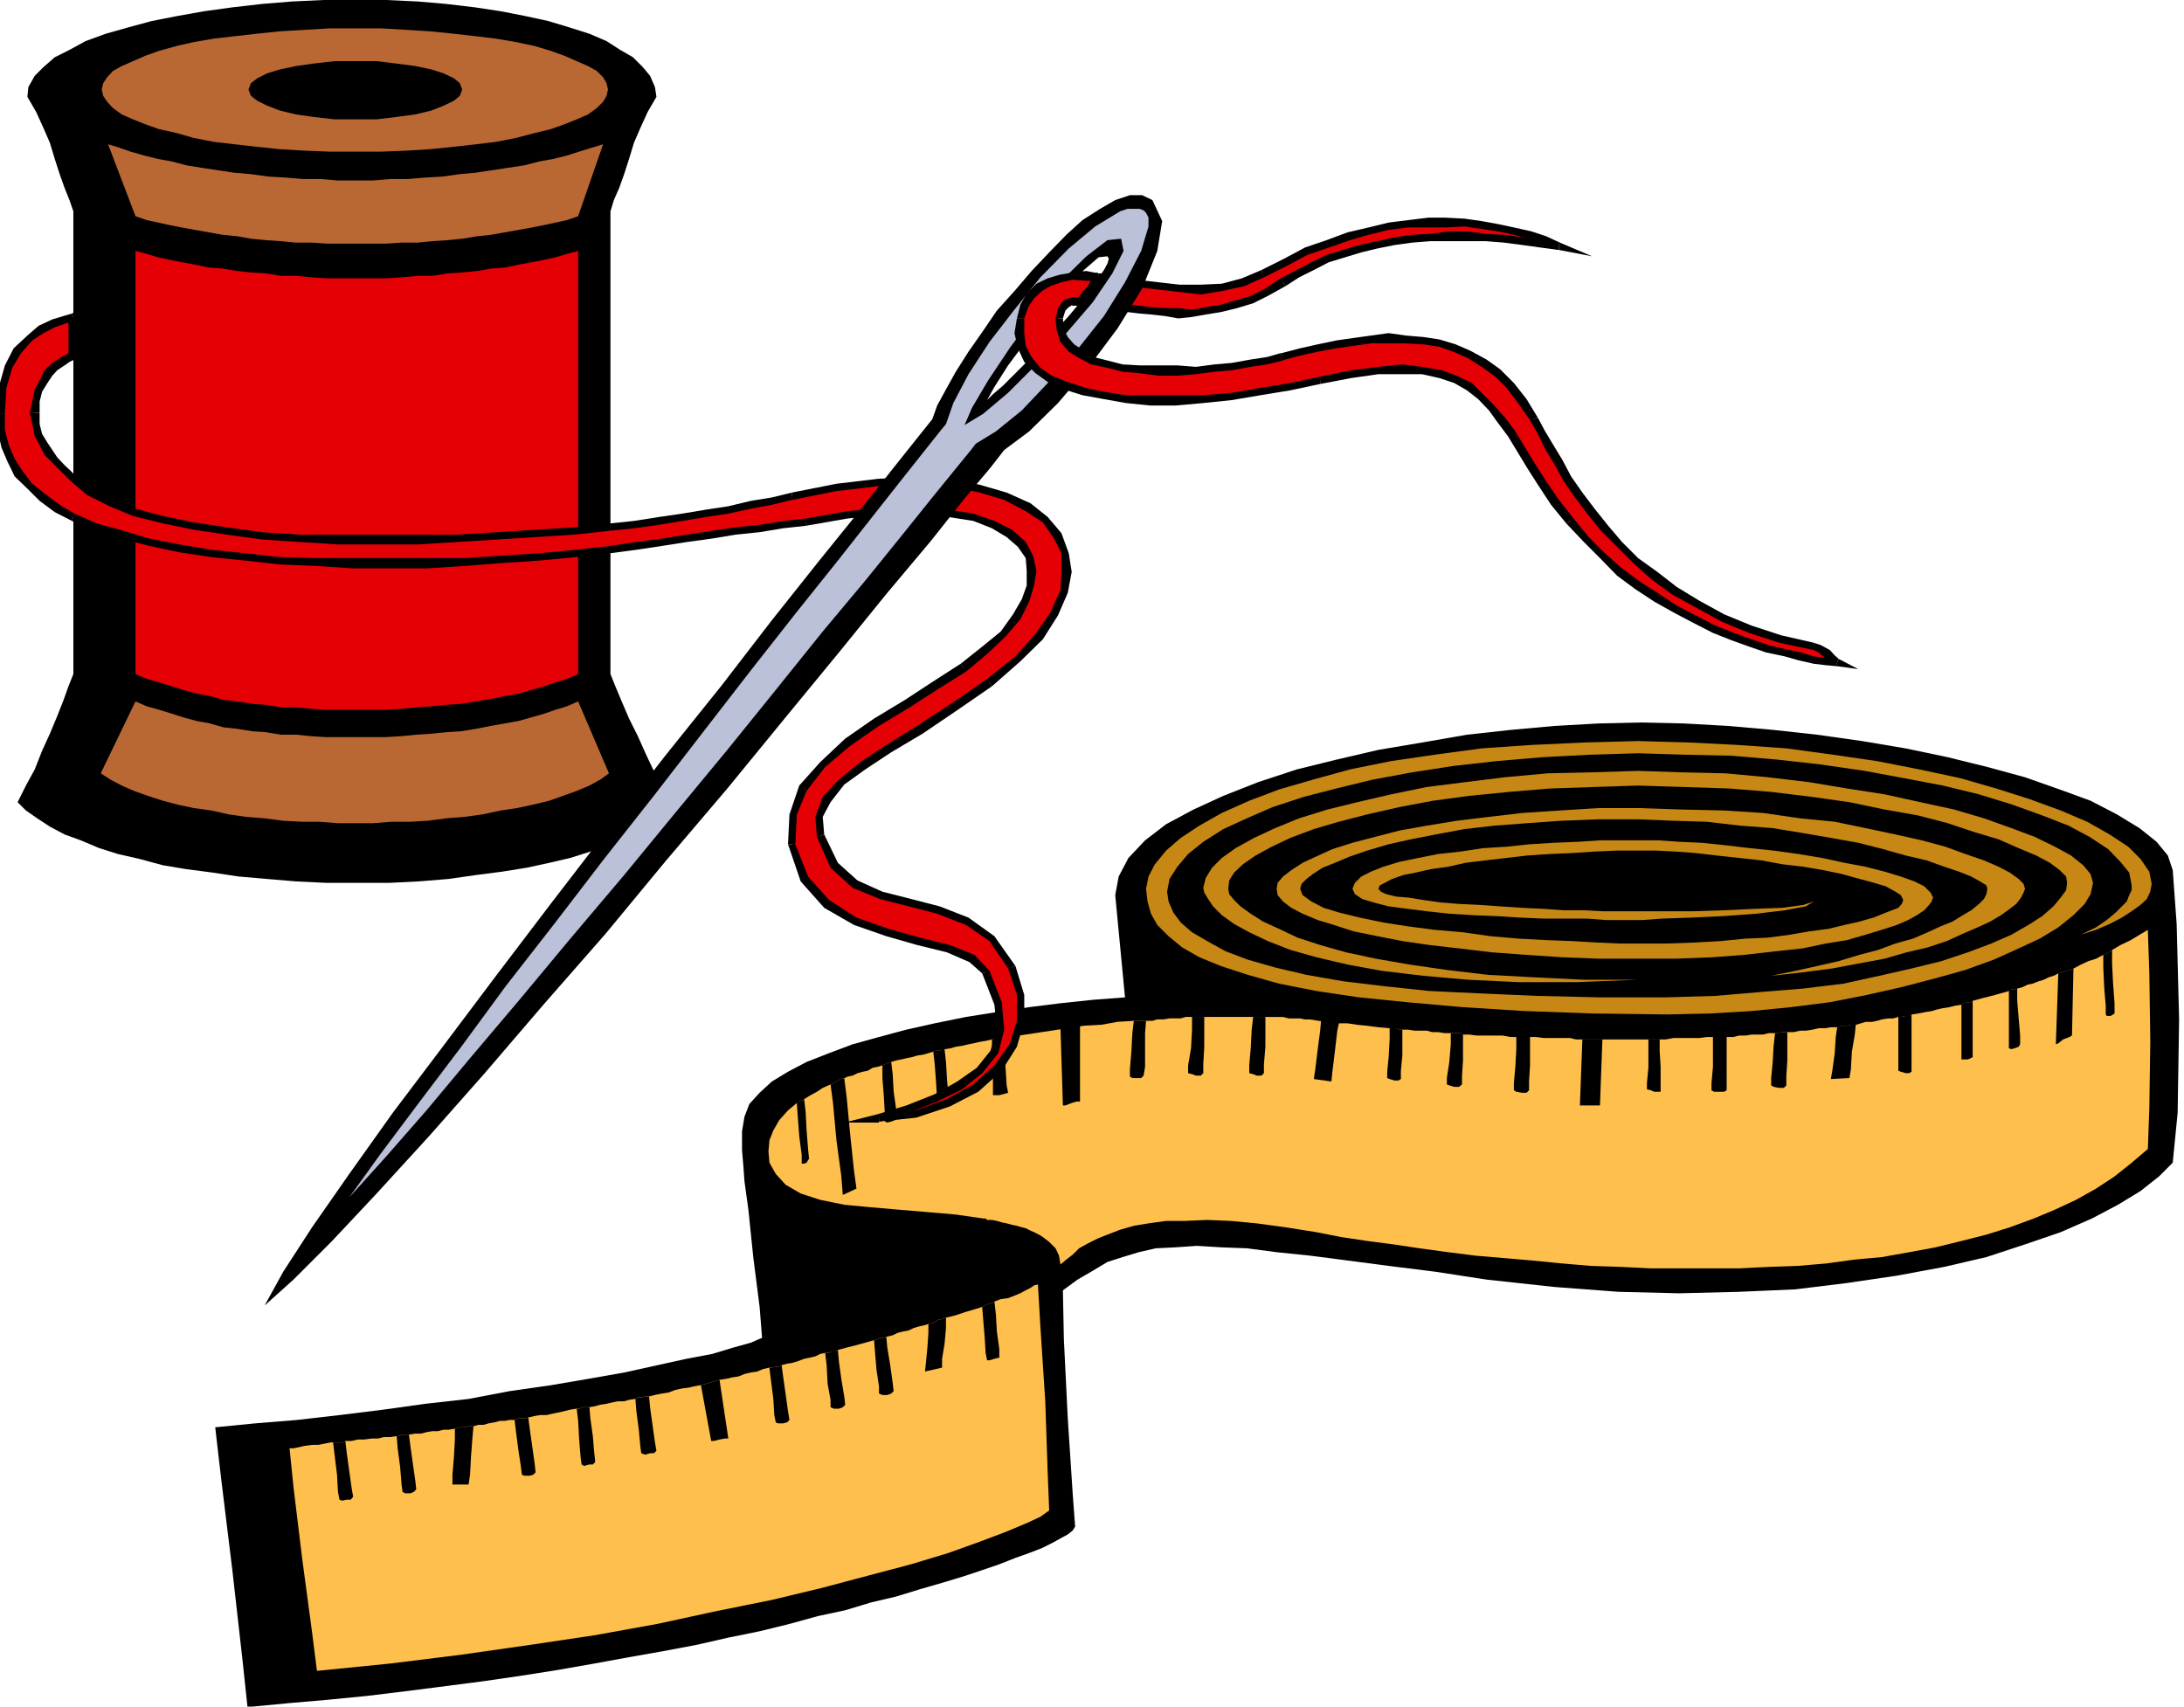 <?xml version="1.0" encoding="UTF-8" standalone="no"?>
<svg
   xmlns:ooo="http://xml.openoffice.org/svg/export"
   xmlns:dc="http://purl.org/dc/elements/1.1/"
   xmlns:cc="http://creativecommons.org/ns#"
   xmlns:rdf="http://www.w3.org/1999/02/22-rdf-syntax-ns#"
   xmlns:svg="http://www.w3.org/2000/svg"
   xmlns="http://www.w3.org/2000/svg"
   xmlns:sodipodi="http://sodipodi.sourceforge.net/DTD/sodipodi-0.dtd"
   xmlns:inkscape="http://www.inkscape.org/namespaces/inkscape"
   version="1.2"
   width="44.65mm"
   height="34.9mm"
   viewBox="0 0 4465 3490"
   preserveAspectRatio="xMidYMid"
   xml:space="preserve"
   id="svg237"
   sodipodi:docname="sewing1.svg"
   style="fill-rule:evenodd;stroke-width:28.222;stroke-linejoin:round"
   inkscape:version="0.92.5 (2060ec1f9f, 2020-04-08)"><sodipodi:namedview
   pagecolor="#ffffff"
   bordercolor="#666666"
   borderopacity="1"
   objecttolerance="10"
   gridtolerance="10"
   guidetolerance="10"
   inkscape:pageopacity="0"
   inkscape:pageshadow="2"
   inkscape:window-width="664"
   inkscape:window-height="487"
   id="namedview239"
   showgrid="false"
   inkscape:zoom="0.2102413"
   inkscape:cx="84.396851"
   inkscape:cy="65.952754"
   inkscape:window-x="0"
   inkscape:window-y="0"
   inkscape:window-maximized="0"
   inkscape:current-layer="svg237" />
 <defs
   class="ClipPathGroup"
   id="defs8">
  <clipPath
   id="presentation_clip_path"
   clipPathUnits="userSpaceOnUse">
   <rect
   x="0"
   y="0"
   width="21000"
   height="29700"
   id="rect2" />
  </clipPath>
  <clipPath
   id="presentation_clip_path_shrink"
   clipPathUnits="userSpaceOnUse">
   <rect
   x="21"
   y="29"
   width="20958"
   height="29641"
   id="rect5" />
  </clipPath>
 </defs>
 <defs
   class="TextShapeIndex"
   id="defs12">
  <g
   ooo:slide="id1"
   ooo:id-list="id3"
   id="g10" />
 </defs>
 <defs
   class="EmbeddedBulletChars"
   id="defs44">
  <g
   id="bullet-char-template-57356"
   transform="matrix(4.8828125e-4,0,0,-4.8828125e-4,0,0)">
   <path
   d="M 580,1141 1163,571 580,0 -4,571 Z"
   id="path14"
   inkscape:connector-curvature="0" />
  </g>
  <g
   id="bullet-char-template-57354"
   transform="matrix(4.8828125e-4,0,0,-4.8828125e-4,0,0)">
   <path
   d="M 8,1128 H 1137 V 0 H 8 Z"
   id="path17"
   inkscape:connector-curvature="0" />
  </g>
  <g
   id="bullet-char-template-10146"
   transform="matrix(4.8828125e-4,0,0,-4.8828125e-4,0,0)">
   <path
   d="M 174,0 602,739 174,1481 1456,739 Z M 1358,739 309,1346 659,739 Z"
   id="path20"
   inkscape:connector-curvature="0" />
  </g>
  <g
   id="bullet-char-template-10132"
   transform="matrix(4.8828125e-4,0,0,-4.8828125e-4,0,0)">
   <path
   d="M 2015,739 1276,0 H 717 l 543,543 H 174 v 393 h 1086 l -543,545 h 557 z"
   id="path23"
   inkscape:connector-curvature="0" />
  </g>
  <g
   id="bullet-char-template-10007"
   transform="matrix(4.8828125e-4,0,0,-4.8828125e-4,0,0)">
   <path
   d="m 0,-2 c -7,16 -16,29 -25,39 l 381,530 c -94,256 -141,385 -141,387 0,25 13,38 40,38 9,0 21,-2 34,-5 21,4 42,12 65,25 l 27,-13 111,-251 280,301 64,-25 24,25 c 21,-10 41,-24 62,-43 C 886,937 835,863 770,784 769,783 710,716 594,584 L 774,223 c 0,-27 -21,-55 -63,-84 l 16,-20 C 717,90 699,76 672,76 641,76 570,178 457,381 L 164,-76 c -22,-34 -53,-51 -92,-51 -42,0 -63,17 -64,51 -7,9 -10,24 -10,44 0,9 1,19 2,30 z"
   id="path26"
   inkscape:connector-curvature="0" />
  </g>
  <g
   id="bullet-char-template-10004"
   transform="matrix(4.8828125e-4,0,0,-4.8828125e-4,0,0)">
   <path
   d="M 285,-33 C 182,-33 111,30 74,156 52,228 41,333 41,471 c 0,78 14,145 41,201 34,71 87,106 158,106 53,0 88,-31 106,-94 l 23,-176 c 8,-64 28,-97 59,-98 l 735,706 c 11,11 33,17 66,17 42,0 63,-15 63,-46 V 965 c 0,-36 -10,-64 -30,-84 L 442,47 C 390,-6 338,-33 285,-33 Z"
   id="path29"
   inkscape:connector-curvature="0" />
  </g>
  <g
   id="bullet-char-template-9679"
   transform="matrix(4.8828125e-4,0,0,-4.8828125e-4,0,0)">
   <path
   d="M 813,0 C 632,0 489,54 383,161 276,268 223,411 223,592 c 0,181 53,324 160,431 106,107 249,161 430,161 179,0 323,-54 432,-161 108,-107 162,-251 162,-431 0,-180 -54,-324 -162,-431 C 1136,54 992,0 813,0 Z"
   id="path32"
   inkscape:connector-curvature="0" />
  </g>
  <g
   id="bullet-char-template-8226"
   transform="matrix(4.8828125e-4,0,0,-4.8828125e-4,0,0)">
   <path
   d="m 346,457 c -73,0 -137,26 -191,78 -54,51 -81,114 -81,188 0,73 27,136 81,188 54,52 118,78 191,78 73,0 134,-26 185,-79 51,-51 77,-114 77,-187 0,-75 -25,-137 -76,-188 -50,-52 -112,-78 -186,-78 z"
   id="path35"
   inkscape:connector-curvature="0" />
  </g>
  <g
   id="bullet-char-template-8211"
   transform="matrix(4.8828125e-4,0,0,-4.8828125e-4,0,0)">
   <path
   d="M -4,459 H 1135 V 606 H -4 Z"
   id="path38"
   inkscape:connector-curvature="0" />
  </g>
  <g
   id="bullet-char-template-61548"
   transform="matrix(4.8828125e-4,0,0,-4.8828125e-4,0,0)">
   <path
   d="m 173,740 c 0,163 58,303 173,419 116,115 255,173 419,173 163,0 302,-58 418,-173 116,-116 174,-256 174,-419 0,-163 -58,-303 -174,-418 C 1067,206 928,148 765,148 601,148 462,206 346,322 231,437 173,577 173,740 Z"
   id="path41"
   inkscape:connector-curvature="0" />
  </g>
 </defs>
 <g
   id="g49"
   transform="translate(-8267,-13105)">
  <g
   id="id2"
   class="Master_Slide">
   <g
   id="bg-id2"
   class="Background" />
   <g
   id="bo-id2"
   class="BackgroundObjects" />
  </g>
 </g>
 <g
   class="SlideGroup"
   id="g235"
   transform="translate(-8267,-13105)">
  <g
   id="g233">
   <g
   id="container-id1">
    <g
   id="id1"
   class="Slide"
   clip-path="url(#presentation_clip_path)">
     <g
   class="Page"
   id="g229">
      <g
   class="Graphic"
   id="g227">
       <g
   id="id3">
        <rect
   class="BoundingBox"
   x="8267"
   y="13105"
   width="4465"
   height="3490"
   id="rect51"
   style="fill:none;stroke:none" />
        <defs
   id="defs56">
         <clipPath
   id="clip_path_1"
   clipPathUnits="userSpaceOnUse">
          <path
   d="m 8267,13105 h 4464 v 3489 H 8267 Z"
   id="path53"
   inkscape:connector-curvature="0" />
         </clipPath>
        </defs>
        <g
   clip-path="url(#clip_path_1)"
   id="g224">
         <path
   d="m 8417,13753 v 23 13 15 28 56 69 68 59 25 15 16 22 110 99 74 38 l -10,25 -10,28 -13,33 -15,36 -16,35 -15,38 -18,33 -17,34 17,17 23,16 26,17 30,16 33,12 38,16 38,12 44,10 48,13 48,8 54,7 53,8 58,5 59,5 63,3 h 64 63 l 61,-3 61,-5 56,-8 54,-7 50,-8 46,-10 43,-10 41,-13 36,-10 33,-13 30,-15 23,-13 20,-12 18,-16 10,-12 -17,-33 -21,-36 -18,-38 -17,-38 -18,-36 -15,-35 -13,-31 -10,-25 v -31 -56 -76 -91 -13 -10 -8 -15 -204 -200 -161 -81 l 7,-23 11,-25 10,-28 10,-31 10,-33 13,-30 15,-33 18,-31 -3,-20 -10,-23 -15,-18 -20,-20 -26,-15 -28,-18 -35,-15 -41,-13 -43,-13 -46,-10 -51,-10 -53,-8 -59,-7 -58,-5 -64,-3 h -63 -66 l -64,3 -61,5 -61,7 -58,8 -56,10 -51,10 -48,13 -46,13 -41,15 -33,18 -30,15 -23,20 -18,18 -13,23 -2,20 18,31 15,33 13,30 10,33 10,31 10,28 10,25 8,23 v 28 51 66 z"
   id="path58"
   inkscape:connector-curvature="0"
   style="fill:#000000;stroke:none" />
         <path
   d="m 8544,14483 23,10 25,7 26,8 25,8 26,7 27,5 28,8 28,3 31,5 28,2 30,5 h 31 l 30,3 31,2 h 30 31 30 31 l 33,-2 30,-3 31,-2 30,-3 31,-2 30,-5 31,-5 28,-6 28,-5 25,-7 28,-8 23,-8 23,-7 23,-10 v -865 l -23,6 -23,7 -23,5 -25,5 -28,5 -28,6 -28,2 -28,5 -31,3 -30,2 -31,5 h -30 l -33,3 -31,2 h -30 -31 -30 -31 l -30,-2 -33,-3 h -31 l -30,-5 -31,-2 -28,-3 -30,-5 -28,-2 -28,-6 -28,-5 -25,-5 -23,-5 -23,-7 -23,-6 z"
   id="path60"
   inkscape:connector-curvature="0"
   style="fill:#e50005;stroke:none" />
         <path
   d="m 8544,13547 23,8 23,5 23,5 25,5 28,5 28,5 28,5 30,3 28,5 31,3 30,2 31,3 h 33 l 30,2 h 31 30 31 30 l 31,-2 h 33 l 30,-3 31,-2 30,-3 31,-5 28,-3 28,-5 28,-5 28,-5 25,-5 23,-5 23,-5 23,-8 51,-147 -23,7 -26,8 -25,8 -28,7 -28,5 -31,8 -33,5 -33,5 -33,5 -33,3 -35,5 -36,2 -35,3 h -36 l -36,3 h -35 -36 l -35,-3 h -36 l -36,-3 -35,-2 -36,-5 -35,-3 -33,-5 -33,-5 -31,-5 -30,-8 -28,-5 -28,-7 -28,-8 -23,-8 -23,-7 z"
   id="path62"
   inkscape:connector-curvature="0"
   style="fill:#ba6833;stroke:none" />
         <path
   d="m 8544,14539 23,10 25,7 26,8 25,8 26,7 27,5 28,8 28,3 31,5 28,2 30,5 h 31 l 30,3 31,2 h 30 31 30 31 l 33,-2 30,-3 31,-2 30,-3 31,-2 30,-5 31,-6 28,-5 28,-5 25,-7 28,-8 23,-8 23,-7 23,-10 63,147 -18,13 -22,12 -26,11 -28,10 -28,10 -33,8 -33,7 -33,5 -38,8 -36,5 -38,3 -38,5 -35,2 h -39 l -38,3 h -35 -36 l -38,-3 h -35 l -39,-2 -38,-5 -38,-3 -35,-5 -36,-8 -36,-5 -33,-7 -30,-8 -31,-10 -28,-10 -25,-11 -23,-12 -20,-13 z"
   id="path64"
   inkscape:connector-curvature="0"
   style="fill:#ba6833;stroke:none" />
         <path
   d="m 8994,13415 h 53 l 51,-2 48,-3 49,-5 45,-5 41,-5 41,-8 38,-10 33,-8 28,-10 25,-10 23,-10 18,-13 13,-13 7,-12 3,-13 -3,-13 -7,-12 -13,-13 -18,-10 -23,-10 -25,-11 -28,-10 -33,-10 -38,-8 -41,-7 -41,-5 -45,-5 -49,-5 -48,-3 -51,-3 h -53 -54 l -50,3 -51,3 -48,5 -44,5 -43,5 -41,7 -35,8 -36,10 -28,10 -25,11 -23,10 -18,10 -12,13 -8,12 -3,13 3,13 8,12 12,13 18,13 23,10 25,10 28,10 36,8 35,10 41,8 43,5 44,5 48,5 51,3 50,2 z"
   id="path66"
   inkscape:connector-curvature="0"
   style="fill:#ba6833;stroke:none" />
         <path
   d="m 8994,13349 h 43 l 41,-5 38,-5 33,-8 25,-10 21,-10 12,-10 5,-13 -5,-13 -12,-10 -21,-10 -25,-8 -33,-7 -38,-5 -41,-5 h -43 -43 l -44,5 -35,5 -33,7 -26,8 -20,10 -13,10 -5,13 5,13 13,10 20,10 26,10 33,8 35,5 44,5 z"
   id="path68"
   inkscape:connector-curvature="0"
   style="fill:#000000;stroke:none" />
         <path
   d="m 8707,16023 12,104 23,188 21,186 10,94 84,-8 81,-7 81,-8 82,-10 78,-10 77,-10 76,-11 76,-12 74,-13 71,-13 68,-12 69,-13 66,-15 64,-13 61,-15 58,-16 56,-12 53,-16 51,-12 49,-15 45,-13 43,-13 39,-13 35,-12 33,-13 28,-10 26,-10 22,-11 18,-10 13,-7 10,-8 5,-8 -5,-68 -10,-153 -8,-162 -2,-100 30,-22 31,-18 30,-18 31,-10 33,-10 35,-8 41,-2 43,-3 49,3 53,2 61,8 68,7 77,10 84,11 96,12 104,16 138,15 132,10 124,3 122,-3 115,-5 106,-13 102,-15 97,-18 86,-20 79,-26 73,-25 64,-28 53,-28 46,-28 38,-30 28,-28 10,-102 3,-191 -5,-195 -8,-110 -10,-30 -23,-28 -35,-28 -46,-28 -54,-28 -63,-23 -71,-25 -77,-21 -81,-20 -86,-18 -89,-15 -92,-13 -91,-10 -92,-8 -89,-5 -89,-2 -86,2 -89,5 -89,8 -91,10 -92,16 -89,15 -86,20 -81,20 -79,26 -71,28 -61,28 -56,30 -43,33 -34,36 -20,38 -7,38 20,209 -66,5 -66,7 -64,8 -66,10 -63,10 -64,13 -58,13 -56,15 -54,15 -48,18 -46,18 -38,20 -33,20 -25,23 -21,23 -10,26 -5,30 v 38 l 3,36 2,28 8,58 10,97 13,102 5,63 -23,10 -36,10 -43,13 -53,10 -59,13 -68,15 -74,13 -76,13 -84,12 -84,16 -89,10 -86,12 -89,11 -87,10 -86,7 z"
   id="path70"
   inkscape:connector-curvature="0"
   style="fill:#000000;stroke:none" />
         <path
   d="m 9738,15926 13,-2 13,-3 13,-2 12,-5 13,-3 13,-2 12,-5 13,-3 h 5 l 8,-2 h 7 l 5,-3 11,-3 12,-2 10,-3 13,-5 10,-2 13,-3 10,-5 10,-2 h 8 l 5,-3 h 8 l 5,-3 18,-5 20,-5 18,-5 18,-5 7,-2 5,-3 h 8 l 5,-2 13,-3 10,-5 12,-3 11,-2 10,-5 10,-3 10,-2 10,-3 10,-2 8,-6 8,-2 10,-3 20,-5 21,-7 17,-5 16,-5 5,-3 7,-3 8,-2 5,-3 13,-5 15,-2 13,-5 12,-5 11,-6 10,-5 7,-5 8,-2 5,86 10,153 5,147 3,76 -18,13 -28,13 -43,18 -53,20 -64,23 -76,23 -87,23 -94,25 -104,25 -114,23 -120,26 -127,23 -134,20 -140,20 -145,18 -150,15 -10,-79 -20,-149 -18,-148 -8,-79 h 8 l 10,-2 13,-3 15,-2 h 13 l 15,-3 10,-2 h 5 8 5 7 l 5,-3 h 13 l 13,-3 h 13 l 15,-2 h 13 l 12,-3 h 13 l 13,-2 h 5 l 7,-3 h 8 5 l 13,-2 h 12 l 11,-3 12,-2 h 11 l 12,-3 h 10 l 13,-2 10,-3 h 10 l 8,-2 h 10 l 10,-3 h 11 l 10,-3 12,-2 11,-3 h 10 l 10,-2 h 10 l 8,-3 h 7 5 l 8,-2 13,-3 12,-2 h 13 l 13,-3 10,-2 13,-3 12,-3 13,-2 h 5 l 8,-3 h 5 8 l 12,-2 10,-3 13,-2 13,-3 10,-2 h 13 l 10,-3 13,-2 5,-3 h 7 l 8,-2 h 8 l 12,-3 15,-3 13,-2 13,-5 13,-3 15,-2 13,-3 12,-2 z"
   id="path72"
   inkscape:connector-curvature="0"
   style="fill:#ffbf4c;stroke:none" />
         <path
   d="m 10854,15184 h -5 -8 -7 -5 -13 -13 -10 -13 -12 -13 -13 -13 -5 -7 -5 -8 -13 l -10,3 h -13 -10 l -12,2 h -13 l -10,3 h -13 -8 -5 -7 -5 l -33,2 -33,6 -36,2 -33,5 -33,5 -33,5 -33,5 -33,5 h -5 -5 l -8,3 h -5 l -13,3 -12,2 -13,3 -10,2 -13,3 -13,2 -10,3 -13,2 h -5 l -5,3 h -7 l -6,2 -10,3 -10,3 -13,2 -10,3 -10,2 -13,3 -10,2 -10,3 -5,2 h -3 l -5,3 -5,2 -10,3 -10,2 -10,6 -10,2 -11,3 -10,5 -10,2 -7,3 -8,2 -5,3 -8,5 -7,3 -16,7 -12,8 -13,7 -13,8 -2,3 h -5 l -3,2 -5,3 -18,15 -18,20 -12,21 -8,20 -2,23 2,23 13,23 20,22 31,18 40,13 49,10 53,5 58,5 59,5 58,5 56,8 h 3 2 v 0 l 3,3 h 10 l 10,2 10,3 10,2 11,3 10,2 10,3 8,2 10,5 7,3 10,5 8,5 13,10 13,13 7,15 3,18 12,-10 13,-10 13,-13 18,-10 20,-10 20,-8 26,-10 28,-8 30,-5 36,-5 h 38 l 46,-2 48,2 53,5 59,8 63,10 51,10 53,8 54,7 53,8 59,8 55,7 59,5 58,5 61,6 59,5 61,2 61,3 h 61 61 58 l 61,-3 59,-2 58,-5 59,-8 55,-5 56,-10 54,-10 53,-13 51,-13 48,-15 49,-18 43,-18 43,-20 41,-23 38,-25 35,-28 33,-28 3,-82 2,-139 -2,-140 -3,-87 -17,10 -18,11 -21,10 -17,10 -5,3 -3,2 -5,3 -5,2 -15,8 -16,5 -15,7 -15,8 -8,3 -7,2 -8,3 -8,2 -10,5 -10,3 -10,5 -10,3 -13,5 -10,2 -10,5 -11,3 -5,2 h -2 -5 l -5,3 -18,5 -18,5 -20,5 -18,5 -5,3 h -5 l -8,2 -5,3 -13,2 -12,3 -13,2 -13,3 -10,3 -13,2 -15,3 -13,2 -5,3 h -7 l -10,2 h -5 l -11,3 h -10 l -13,2 -10,3 -10,2 h -13 l -10,3 -10,3 h -10 l -8,2 h -10 l -10,3 h -13 l -12,2 h -13 l -13,3 -13,2 h -12 l -13,3 h -13 -5 -7 l -8,2 h -5 -13 l -12,3 h -13 -10 l -13,2 h -13 l -12,3 h -13 -8 -7 -8 -5 -13 l -15,2 h -13 -13 -15 -12 l -16,3 h -12 -5 -6 -7 -5 -13 -10 -13 -10 -13 -12 -11 -12 -10 -11 -10 -10 -13 l -12,-3 h -16 -12 -13 -13 l -15,-2 h -13 -5 -7 -8 -8 -12 l -16,-3 h -12 -13 -15 -13 l -15,-2 h -13 l -5,-3 h -8 -5 -7 -13 l -13,-2 h -12 l -11,-3 h -12 -13 l -13,-2 h -12 -6 l -7,-3 h -8 -5 l -23,-2 -23,-3 -20,-2 -20,-3 h -21 l -20,-3 -18,-2 -18,-3 h -10 l -10,-2 h -10 -13 l -12,-3 h -11 -12 z"
   id="path74"
   inkscape:connector-curvature="0"
   style="fill:#ffbf4c;stroke:none" />
         <path
   d="m 11616,15108 h -111 l -102,-5 -94,-5 -84,-10 -76,-11 -69,-12 -61,-13 -53,-15 -46,-15 -38,-18 -33,-15 -25,-16 -21,-15 -13,-13 -10,-12 -2,-11 2,-17 10,-16 18,-17 26,-18 33,-18 38,-18 48,-18 51,-15 58,-15 66,-15 69,-13 74,-10 81,-8 84,-7 89,-3 91,-3 94,3 92,3 86,7 82,10 78,11 72,15 68,12 61,16 54,18 50,15 41,18 36,15 28,15 20,15 13,13 2,13 -2,15 -11,15 -15,18 -23,20 -28,18 -35,20 -41,18 -48,18 -54,18 -61,15 -66,15 -73,16 -82,10 -86,7 -94,8 -99,3 h -140 l -127,-3 -114,-5 -105,-5 -94,-10 -83,-10 -74,-13 -64,-15 -56,-16 -45,-17 -38,-21 -31,-18 -23,-20 -15,-20 -10,-23 -3,-20 5,-26 16,-25 22,-26 31,-25 41,-26 48,-22 53,-23 64,-21 66,-17 74,-18 81,-15 84,-13 89,-10 94,-8 96,-5 99,-3 97,3 94,2 94,8 89,10 89,13 81,15 79,15 74,18 68,21 61,22 54,21 43,23 38,25 25,26 18,22 5,26 v 10 l -5,10 -5,13 -10,10 -13,13 -18,15 -22,15 -31,15 31,-10 28,-12 25,-13 20,-13 18,-13 13,-12 7,-15 3,-16 -5,-25 -18,-26 -25,-25 -38,-25 -46,-26 -54,-23 -63,-23 -69,-22 -73,-21 -84,-18 -87,-17 -89,-13 -96,-13 -99,-7 -99,-5 -105,-3 -111,3 -107,5 -102,7 -96,13 -89,13 -84,17 -76,21 -69,20 -61,23 -56,25 -46,26 -38,25 -30,26 -23,28 -13,25 -5,25 3,26 7,25 13,23 23,23 28,23 35,20 44,18 55,18 64,18 76,15 87,13 99,10 112,10 127,8 139,5 155,2 87,-2 84,-5 81,-8 79,-10 76,-15 71,-16 69,-18 61,-17 58,-21 51,-23 43,-20 38,-23 31,-25 23,-23 12,-20 5,-23 -5,-18 -15,-18 -25,-20 -33,-18 -41,-20 -48,-18 -56,-20 -61,-18 -69,-15 -73,-16 -77,-12 -78,-13 -84,-10 -87,-8 -89,-2 -89,-3 -94,3 -91,2 -87,8 -81,10 -79,10 -73,15 -69,16 -61,15 -58,18 -49,20 -43,20 -38,21 -28,20 -20,20 -13,21 -5,20 2,10 8,13 10,15 18,18 25,18 31,17 38,18 46,18 53,15 64,15 71,13 84,10 91,8 104,5 h 117 z"
   id="path76"
   inkscape:connector-curvature="0"
   style="fill:#c68714;stroke:none" />
         <path
   d="m 11609,14968 h 20 43 56 l 64,-2 63,-3 56,-2 43,-6 21,-7 -16,10 -43,8 -58,7 -69,5 -66,3 -58,2 -41,3 h -15 -26 -33 l -38,-3 h -40 -49 l -48,-2 -48,-3 -49,-2 -48,-3 -46,-5 -40,-5 -38,-5 -31,-8 -23,-7 -15,-10 -5,-11 5,-12 13,-13 20,-10 25,-10 33,-10 39,-8 40,-8 46,-5 46,-7 48,-3 48,-5 49,-3 48,-2 46,-3 h 40 38 41 l 43,3 46,2 48,5 51,6 48,5 51,7 48,8 46,10 43,8 39,10 33,10 28,10 20,10 13,13 5,10 -3,8 -5,7 -10,11 -15,10 -18,10 -23,10 -31,10 -33,10 -38,11 -43,7 -48,10 -56,6 -61,7 -66,5 -74,3 h -79 -81 l -76,-3 -74,-5 -68,-5 -67,-8 -61,-7 -55,-8 -51,-10 -49,-10 -40,-13 -33,-10 -31,-13 -23,-12 -17,-13 -11,-13 -2,-13 2,-12 11,-13 17,-13 23,-15 28,-13 33,-15 41,-13 46,-12 50,-13 56,-10 61,-10 66,-8 69,-8 76,-5 79,-5 h 81 l 89,3 87,2 79,5 76,11 71,7 63,13 61,13 54,12 48,13 41,15 38,13 30,13 23,12 18,13 10,10 3,10 -3,8 -5,10 -10,13 -13,10 -18,13 -22,13 -26,12 -30,13 -33,15 -39,13 -43,10 -45,13 -54,10 -53,10 -61,8 -64,7 49,-10 45,-10 44,-10 43,-13 38,-10 35,-13 36,-10 30,-13 26,-12 25,-10 21,-13 17,-10 16,-13 10,-10 5,-10 2,-11 -2,-7 -13,-8 -18,-10 -25,-10 -30,-10 -36,-13 -43,-10 -46,-13 -51,-13 -56,-10 -58,-10 -61,-10 -66,-5 -69,-8 -68,-2 -72,-3 h -81 l -76,3 -71,5 -66,5 -61,7 -59,11 -51,10 -45,10 -44,13 -35,12 -31,13 -25,10 -20,13 -13,10 -10,10 -3,10 5,13 18,13 25,13 33,10 41,10 48,10 51,8 54,7 58,5 56,8 58,5 56,3 54,2 51,3 45,2 h 38 59 l 56,-2 53,-3 51,-5 46,-2 45,-6 41,-7 38,-5 33,-8 31,-7 28,-8 20,-8 18,-7 13,-5 7,-8 3,-8 -5,-10 -11,-7 -20,-11 -23,-7 -30,-8 -36,-10 -38,-8 -41,-7 -43,-5 -43,-8 -46,-5 -46,-5 -43,-5 -40,-3 -41,-2 h -36 -43 l -46,2 -45,3 -46,2 -46,3 -43,5 -43,5 -41,5 -35,8 -36,5 -31,7 -25,5 -23,8 -15,8 -10,5 -3,7 5,6 11,5 20,5 25,2 31,5 35,5 38,3 41,2 43,3 44,3 43,2 43,3 h 41 l 38,2 h 35 z"
   id="path78"
   inkscape:connector-curvature="0"
   style="fill:#c68714;stroke:none" />
         <path
   d="m 9319,16008 8,-3 h 7 5 l 8,-2 3,23 5,35 5,36 2,18 -5,5 -7,2 h -11 l -5,-2 -2,-16 -5,-33 -5,-38 z"
   id="path80"
   inkscape:connector-curvature="0"
   style="fill:#000000;stroke:none" />
         <path
   d="m 9446,15985 3,25 2,38 3,36 2,15 5,3 11,-3 h 7 l 5,-5 -2,-18 -3,-35 -5,-36 -2,-23 h -8 -5 l -8,3 z"
   id="path82"
   inkscape:connector-curvature="0"
   style="fill:#000000;stroke:none" />
         <path
   d="m 8948,16054 3,25 5,41 2,35 3,16 5,2 10,-2 h 8 l 5,-6 -3,-17 -5,-36 -5,-36 -3,-25 -5,3 h -7 -5 z"
   id="path84"
   inkscape:connector-curvature="0"
   style="fill:#000000;stroke:none" />
         <path
   d="m 9078,16041 2,25 5,38 3,36 2,15 5,3 h 11 l 7,-3 5,-5 -2,-18 -5,-35 -5,-36 -3,-23 h -5 -8 l -7,3 z"
   id="path86"
   inkscape:connector-curvature="0"
   style="fill:#000000;stroke:none" />
         <path
   d="m 9566,15965 2,25 5,38 3,33 2,15 8,3 10,-3 h 8 l 5,-5 -3,-17 -5,-36 -5,-36 -2,-22 h -8 l -8,2 h -7 z"
   id="path88"
   inkscape:connector-curvature="0"
   style="fill:#000000;stroke:none" />
         <path
   d="m 9840,15901 3,25 5,39 2,33 3,15 5,2 h 10 l 8,-2 5,-5 -3,-18 -5,-36 -5,-35 -3,-23 -5,3 h -7 l -8,2 z"
   id="path90"
   inkscape:connector-curvature="0"
   style="fill:#000000;stroke:none" />
         <path
   d="m 9954,15871 3,25 2,38 6,33 v 15 l 7,3 h 10 l 8,-3 5,-5 -2,-17 -6,-36 -5,-36 -2,-23 -5,3 h -8 l -5,3 z"
   id="path92"
   inkscape:connector-curvature="0"
   style="fill:#000000;stroke:none" />
         <path
   d="m 10054,15845 2,26 3,35 5,33 v 15 l 7,3 h 10 l 8,-3 5,-5 -2,-17 -5,-36 -6,-36 -2,-22 -5,2 h -8 l -5,3 z"
   id="path94"
   inkscape:connector-curvature="0"
   style="fill:#000000;stroke:none" />
         <path
   d="m 9197,16026 10,-3 h 10 l 8,-2 h 10 l -2,22 -3,39 -2,38 -3,20 h -33 v -20 l 3,-36 2,-36 z"
   id="path96"
   inkscape:connector-curvature="0"
   style="fill:#000000;stroke:none" />
         <path
   d="m 10165,15812 v 18 l -2,30 -3,31 -2,18 35,-8 v -18 l 5,-30 3,-33 v -21 l -10,3 -8,2 -8,6 z"
   id="path98"
   inkscape:connector-curvature="0"
   style="fill:#000000;stroke:none" />
         <path
   d="m 9700,15937 21,114 h 5 l 12,-3 11,-2 h 7 l -18,-120 z"
   id="path100"
   inkscape:connector-curvature="0"
   style="fill:#000000;stroke:none" />
         <path
   d="m 10275,15777 2,25 3,36 2,33 3,15 h 5 l 10,-3 8,-2 h 2 v -18 l -5,-36 -2,-35 -3,-26 -5,3 -8,2 -7,3 z"
   id="path102"
   inkscape:connector-curvature="0"
   style="fill:#000000;stroke:none" />
         <path
   d="m 10295,15230 h 5 l 8,-3 h 5 5 l 2,26 3,38 2,33 3,15 -10,3 -8,2 h -7 -6 v -15 -35 l -2,-39 z"
   id="path104"
   inkscape:connector-curvature="0"
   style="fill:#000000;stroke:none" />
         <path
   d="m 10175,15255 6,-2 h 7 l 5,-3 h 5 l 3,26 2,35 3,33 3,18 -3,5 -10,3 -8,2 h -5 v -15 l -2,-35 -3,-41 z"
   id="path106"
   inkscape:connector-curvature="0"
   style="fill:#000000;stroke:none" />
         <path
   d="m 10071,15283 5,-2 5,-3 h 3 l 5,-2 3,25 2,36 5,35 v 18 l -2,5 -8,3 -8,2 -5,-2 v -15 l -2,-36 -3,-38 z"
   id="path108"
   inkscape:connector-curvature="0"
   style="fill:#000000;stroke:none" />
         <path
   d="m 9965,15322 7,-3 8,-5 5,-3 8,-2 5,40 7,74 8,76 5,36 -28,13 -3,-38 -10,-74 -7,-76 z"
   id="path110"
   inkscape:connector-curvature="0"
   style="fill:#000000;stroke:none" />
         <path
   d="m 9896,15360 5,-3 3,-2 h 5 l 2,-3 3,25 2,39 3,38 2,20 -2,3 -3,5 -5,2 h -5 v -18 l -5,-38 -3,-40 z"
   id="path112"
   inkscape:connector-curvature="0"
   style="fill:#000000;stroke:none" />
         <path
   d="m 10435,15205 5,160 h 5 l 13,-5 10,-3 h 7 v -157 z"
   id="path114"
   inkscape:connector-curvature="0"
   style="fill:#000000;stroke:none" />
         <path
   d="m 11502,15230 -5,135 h 5 15 13 8 l 5,-135 h -10 -11 -10 z"
   id="path116"
   inkscape:connector-curvature="0"
   style="fill:#000000;stroke:none" />
         <path
   d="m 12475,15095 -5,145 5,-2 10,-8 13,-5 5,-3 3,-137 -8,3 -7,2 -8,3 z"
   id="path118"
   inkscape:connector-curvature="0"
   style="fill:#000000;stroke:none" />
         <path
   d="m 10585,15192 -3,25 -2,38 -3,36 v 15 l 5,3 h 10 8 l 5,-5 3,-18 v -33 -36 l 2,-25 h -8 -5 -7 z"
   id="path120"
   inkscape:connector-curvature="0"
   style="fill:#000000;stroke:none" />
         <path
   d="m 10704,15184 v 26 l -2,38 -6,35 v 16 l 8,2 8,3 h 10 l 5,-5 v -18 l 2,-36 v -35 -26 h -5 -7 -5 z"
   id="path122"
   inkscape:connector-curvature="0"
   style="fill:#000000;stroke:none" />
         <path
   d="m 10829,15184 -3,26 -2,38 -3,35 v 16 l 8,2 7,3 h 10 l 5,-5 v -18 l 3,-36 v -35 -26 h -5 -8 -7 z"
   id="path124"
   inkscape:connector-curvature="0"
   style="fill:#000000;stroke:none" />
         <path
   d="m 11108,15207 v 23 l -2,36 -3,30 v 13 l 5,2 10,3 h 8 l 5,-3 v -17 l 3,-31 v -30 -23 h -6 l -7,-3 h -8 z"
   id="path126"
   inkscape:connector-curvature="0"
   style="fill:#000000;stroke:none" />
         <path
   d="m 11233,15217 v 23 l -3,36 -5,33 v 13 l 5,2 10,3 h 10 l 6,-5 v -18 l 2,-31 v -30 -23 l -5,-3 h -8 -5 z"
   id="path128"
   inkscape:connector-curvature="0"
   style="fill:#000000;stroke:none" />
         <path
   d="m 11367,15225 v 25 l -2,36 -3,33 v 15 l 5,3 11,2 h 10 l 5,-5 v -18 l 2,-33 v -35 -23 h -5 -7 -8 z"
   id="path130"
   inkscape:connector-curvature="0"
   style="fill:#000000;stroke:none" />
         <path
   d="m 11637,15230 v 23 35 l -3,31 v 13 l 8,2 7,3 h 11 2 v -18 -33 l -2,-33 v -23 h -5 -6 -7 z"
   id="path132"
   inkscape:connector-curvature="0"
   style="fill:#000000;stroke:none" />
         <path
   d="m 11769,15225 v 25 36 l -3,33 v 15 l 5,3 h 11 10 l 5,-3 v -18 -33 -35 -23 h -8 -7 -8 z"
   id="path134"
   inkscape:connector-curvature="0"
   style="fill:#000000;stroke:none" />
         <path
   d="m 11896,15217 -3,26 -2,35 -3,31 v 15 l 5,3 11,2 h 10 l 5,-5 v -18 l 2,-33 v -35 -23 h -5 -7 l -8,2 z"
   id="path136"
   inkscape:connector-curvature="0"
   style="fill:#000000;stroke:none" />
         <path
   d="m 12148,15184 v 26 35 33 16 l 5,2 10,3 h 7 l 5,-3 v -18 -38 -35 -26 l -5,3 h -7 l -10,2 z"
   id="path138"
   inkscape:connector-curvature="0"
   style="fill:#000000;stroke:none" />
         <path
   d="m 12277,15159 v 25 38 33 16 h 5 8 l 7,-3 3,-2 v -18 -36 -35 -26 l -5,3 h -5 l -8,2 z"
   id="path140"
   inkscape:connector-curvature="0"
   style="fill:#000000;stroke:none" />
         <path
   d="m 12374,15131 v 25 41 36 15 l 5,2 7,-2 8,-3 3,-5 v -18 l -3,-35 -3,-36 v -25 l -5,2 h -2 -5 z"
   id="path142"
   inkscape:connector-curvature="0"
   style="fill:#000000;stroke:none" />
         <path
   d="m 12567,15057 v 26 l 2,43 3,35 v 18 l 2,3 h 8 l 5,-3 3,-2 v -21 l -3,-40 -2,-41 v -28 l -5,3 -3,2 -5,3 z"
   id="path144"
   inkscape:connector-curvature="0"
   style="fill:#000000;stroke:none" />
         <path
   d="m 10968,15189 -2,23 -5,38 -5,41 -3,20 36,5 2,-20 5,-41 5,-43 5,-23 h -10 -7 -10 z"
   id="path146"
   inkscape:connector-curvature="0"
   style="fill:#000000;stroke:none" />
         <path
   d="m 12023,15205 -3,20 -2,33 -5,36 -3,17 38,-2 3,-18 2,-36 6,-35 2,-20 h -10 l -8,2 h -10 z"
   id="path148"
   inkscape:connector-curvature="0"
   style="fill:#000000;stroke:none" />
         <path
   d="m 9515,14183 -74,7 -79,5 -78,6 -82,5 -81,2 h -81 -82 l -79,-2 -76,-5 -73,-11 -67,-10 -63,-12 -59,-16 -48,-20 -43,-23 -33,-25 -10,-11 -13,-12 -15,-16 -13,-15 -10,-18 -10,-17 -5,-23 -3,-23 3,-23 5,-23 10,-18 10,-17 13,-13 15,-10 13,-8 10,-5 v -28 -15 -13 -23 l -18,5 -23,8 -25,13 -23,17 -25,26 -18,33 -13,43 -5,53 3,33 7,34 13,27 15,28 23,26 25,23 31,23 33,17 46,21 53,15 56,15 61,13 66,10 69,8 71,7 73,3 77,2 h 76 76 l 76,-2 77,-5 76,-5 74,-8 71,-7 53,-8 53,-8 51,-7 51,-8 48,-8 49,-5 48,-7 46,-5 86,-16 79,-7 h 69 l 58,5 51,7 40,16 34,17 25,23 15,26 5,28 -2,30 -10,31 -18,33 -28,35 -38,33 -44,36 -55,36 -59,38 -63,38 -59,41 -51,45 -40,49 -21,53 -2,61 25,71 46,51 58,36 66,22 64,18 61,15 48,21 28,28 26,63 5,54 -13,45 -30,39 -41,30 -48,25 -59,23 -58,18 76,-7 66,-23 56,-31 46,-41 30,-45 15,-51 v -53 l -17,-56 -41,-59 -51,-35 -58,-23 -59,-16 -58,-15 -54,-23 -43,-38 -28,-61 -2,-38 15,-36 30,-35 44,-33 53,-36 64,-38 68,-46 74,-51 58,-48 43,-46 31,-45 20,-46 5,-41 -2,-38 -15,-35 -26,-33 -35,-26 -46,-23 -53,-15 -61,-13 -72,-2 -76,2 -84,10 -91,18 -41,10 -43,8 -46,10 -46,8 -48,7 -48,8 -51,8 z"
   id="path150"
   inkscape:connector-curvature="0"
   style="fill:#e50005;stroke:none" />
         <path
   d="m 8412,14089 v 0 l 33,28 46,23 48,20 61,15 63,13 67,10 73,10 76,5 79,5 h 82 81 l 81,-5 82,-5 78,-5 79,-5 74,-8 v -15 l -74,8 -79,5 -78,5 -82,5 h -81 -81 -82 -79 l -76,-5 -73,-10 -67,-10 -63,-13 -56,-15 -48,-21 -41,-23 -33,-22 v 0 z"
   id="path152"
   inkscape:connector-curvature="0"
   style="fill:#000000;stroke:none" />
         <path
   d="m 8328,13949 v 0 l 5,23 5,25 10,18 10,20 16,16 15,15 13,13 10,10 10,-10 -10,-11 -13,-12 -15,-16 -10,-15 -10,-15 -11,-18 -5,-20 v -23 0 z"
   id="path154"
   inkscape:connector-curvature="0"
   style="fill:#000000;stroke:none" />
         <path
   d="m 8407,13832 7,-8 -10,5 -15,8 -15,10 -16,15 -10,21 -10,18 -5,25 -5,23 h 20 v -23 l 5,-20 11,-18 10,-15 10,-11 15,-10 10,-7 10,-5 8,-8 -8,8 h 8 v -8 z"
   id="path156"
   inkscape:connector-curvature="0"
   style="fill:#000000;stroke:none" />
         <path
   d="m 8419,13761 -12,-8 v 23 13 15 28 h 20 v -28 -15 -13 -23 l -13,-7 13,7 -2,-13 -11,6 z"
   id="path158"
   inkscape:connector-curvature="0"
   style="fill:#000000;stroke:none" />
         <path
   d="m 8277,13951 v 0 l 3,-53 12,-41 18,-30 23,-26 23,-15 23,-12 23,-8 17,-5 -5,-15 -17,5 -23,7 -28,13 -23,20 -28,26 -18,35 -13,46 -7,53 v 0 z"
   id="path160"
   inkscape:connector-curvature="0"
   style="fill:#000000;stroke:none" />
         <path
   d="m 8419,14155 v 0 l -30,-18 -31,-23 -25,-20 -20,-26 -16,-25 -12,-28 -8,-31 v -33 h -20 l 5,33 8,36 12,28 15,31 26,25 25,25 31,23 35,18 v 0 z"
   id="path162"
   inkscape:connector-curvature="0"
   style="fill:#000000;stroke:none" />
         <path
   d="m 9515,14221 v 0 l -71,8 -74,7 -76,5 -77,5 h -76 -76 -76 -77 l -73,-2 -71,-8 -69,-7 -66,-11 -61,-12 -53,-16 -54,-15 -46,-20 -5,15 46,20 54,16 58,15 61,13 66,10 69,7 71,8 73,3 77,5 h 76 76 l 76,-5 77,-6 76,-5 74,-7 71,-8 v 0 z"
   id="path164"
   inkscape:connector-curvature="0"
   style="fill:#000000;stroke:none" />
         <path
   d="m 9914,14165 v 0 l -46,5 -48,8 -49,5 -48,7 -51,8 -51,8 -53,7 -53,8 v 15 l 53,-7 53,-8 51,-8 51,-7 48,-8 49,-5 48,-8 46,-5 v 0 z"
   id="path166"
   inkscape:connector-curvature="0"
   style="fill:#000000;stroke:none" />
         <path
   d="m 10242,14478 v 0 l 43,-36 38,-36 30,-35 18,-36 10,-33 5,-30 -7,-31 -15,-28 -28,-25 -36,-18 -43,-15 -51,-8 -58,-5 h -69 l -79,8 -86,15 v 15 l 86,-15 79,-8 h 69 l 58,5 51,8 38,15 30,18 23,20 16,23 2,26 v 30 l -10,28 -18,31 -25,35 -38,31 -44,35 v 0 z"
   id="path168"
   inkscape:connector-curvature="0"
   style="fill:#000000;stroke:none" />
         <path
   d="m 9893,14831 v 0 l 3,-61 20,-48 38,-49 51,-43 59,-41 63,-38 59,-38 56,-35 -11,-16 -56,36 -58,38 -63,38 -59,41 -51,48 -43,48 -20,59 -3,61 v 0 z"
   id="path170"
   inkscape:connector-curvature="0"
   style="fill:#000000;stroke:none" />
         <path
   d="m 10290,15090 v 0 l -31,-33 -50,-20 -61,-15 -64,-18 -66,-23 -56,-36 -43,-48 -26,-66 h -15 l 26,76 48,54 61,35 66,23 63,18 61,15 46,20 26,23 v 0 z"
   id="path172"
   inkscape:connector-curvature="0"
   style="fill:#000000;stroke:none" />
         <path
   d="m 10064,15383 2,15 59,-18 58,-23 51,-25 41,-33 33,-41 12,-48 -5,-56 -25,-64 -15,5 25,64 5,51 -13,43 -28,35 -40,28 -46,26 -58,23 -59,18 3,15 -3,-15 -68,17 h 71 z"
   id="path174"
   inkscape:connector-curvature="0"
   style="fill:#000000;stroke:none" />
         <path
   d="m 10328,15085 v 0 l 18,54 v 53 l -15,48 -31,43 -43,39 -54,30 -63,23 -76,8 v 15 l 76,-8 69,-23 58,-30 48,-43 31,-49 15,-53 v -53 l -18,-59 v 0 z"
   id="path176"
   inkscape:connector-curvature="0"
   style="fill:#000000;stroke:none" />
         <path
   d="m 9937,14816 v 0 l 28,63 45,41 56,23 59,15 58,15 59,23 48,33 38,56 15,-5 -43,-61 -53,-38 -59,-23 -58,-15 -59,-15 -51,-23 -40,-36 -28,-58 v 0 z"
   id="path178"
   inkscape:connector-curvature="0"
   style="fill:#000000;stroke:none" />
         <path
   d="m 10285,14493 v 0 l -74,51 -69,45 -63,39 -53,35 -44,36 -33,35 -15,41 3,41 15,-5 -3,-36 16,-30 28,-36 43,-31 53,-35 64,-38 68,-46 74,-51 v 0 z"
   id="path180"
   inkscape:connector-curvature="0"
   style="fill:#000000;stroke:none" />
         <path
   d="m 9886,14127 v 0 l 91,-18 84,-10 h 76 72 l 61,13 50,15 44,23 35,23 23,33 15,30 v 38 l -2,38 -21,46 -30,43 -41,46 -58,46 10,15 58,-51 46,-45 31,-49 20,-46 8,-43 -6,-38 -15,-41 -28,-33 -35,-28 -49,-22 -55,-16 -61,-12 -72,-5 -76,5 -84,10 -91,18 v 0 z"
   id="path182"
   inkscape:connector-curvature="0"
   style="fill:#000000;stroke:none" />
         <path
   d="m 9515,14190 v 0 l 48,-5 51,-7 48,-8 48,-8 46,-7 46,-10 43,-8 41,-10 v -15 l -41,10 -43,7 -46,11 -46,7 -48,8 -48,7 -51,8 -48,5 v 0 z"
   id="path184"
   inkscape:connector-curvature="0"
   style="fill:#000000;stroke:none" />
         <path
   d="m 10478,13720 10,-13 10,-12 8,-13 7,-10 39,5 40,8 43,5 44,5 43,2 43,-5 43,-10 41,-18 46,-23 43,-23 43,-15 43,-15 41,-10 41,-10 40,-5 41,-3 h 35 39 l 35,5 33,5 33,8 33,7 31,11 28,12 -38,-5 -36,-5 -38,-5 -38,-3 -38,-2 h -38 l -36,2 -38,3 -36,5 -35,8 -36,7 -33,11 -33,10 -30,15 -31,15 -30,18 -33,20 -31,16 -33,10 -30,7 -31,5 -28,6 h -28 l -28,-3 -28,-3 -23,-2 -25,-3 -23,-5 -20,-5 -18,-2 -18,-3 z"
   id="path186"
   inkscape:connector-curvature="0"
   style="fill:#e50005;stroke:none" />
         <path
   d="m 10513,13664 -7,3 -8,10 -7,13 -11,12 -10,13 16,10 10,-12 10,-13 7,-13 8,-10 -8,2 v -15 l -5,-2 -2,5 z"
   id="path188"
   inkscape:connector-curvature="0"
   style="fill:#000000;stroke:none" />
         <path
   d="m 10846,13657 v 0 l -40,17 -41,11 -43,2 h -43 l -44,-5 -43,-5 -40,-8 -39,-5 v 15 l 39,6 40,7 43,5 44,5 43,5 43,-7 46,-10 40,-18 v 0 z"
   id="path190"
   inkscape:connector-curvature="0"
   style="fill:#000000;stroke:none" />
         <path
   d="m 11454,13616 2,-15 -28,-13 -30,-10 -36,-8 -33,-7 -33,-6 -35,-5 -39,-2 h -35 l -41,5 -40,5 -41,10 -43,10 -43,16 -44,15 -43,23 -46,23 5,15 46,-23 43,-23 44,-15 43,-15 38,-11 41,-10 40,-5 h 41 35 l 39,-2 35,5 33,5 33,7 31,8 30,10 28,13 3,-15 v 15 l 68,13 -66,-28 z"
   id="path192"
   inkscape:connector-curvature="0"
   style="fill:#000000;stroke:none" />
         <path
   d="m 10895,13690 v 0 l 28,-18 30,-15 31,-16 33,-10 33,-10 33,-8 35,-7 36,-5 38,-3 h 36 38 38 l 38,3 38,5 36,5 38,5 v -15 l -38,-5 -36,-6 -38,-5 -38,-2 -38,-5 h -38 l -36,5 -38,2 -36,5 -35,8 -38,8 -33,10 -33,10 -31,15 -30,16 -33,17 v 0 z"
   id="path194"
   inkscape:connector-curvature="0"
   style="fill:#000000;stroke:none" />
         <path
   d="m 10470,13715 8,15 15,-2 18,2 18,3 20,5 23,5 25,3 23,2 28,3 28,5 28,-3 28,-5 31,-5 33,-8 33,-10 30,-15 36,-20 -10,-16 -31,21 -30,15 -34,10 -27,8 -31,5 -28,5 -28,-3 h -28 l -28,-2 -23,-3 -25,-2 -23,-5 -20,-5 -18,-3 -18,-2 -15,-3 8,15 -16,-10 -12,15 h 20 z"
   id="path196"
   inkscape:connector-curvature="0"
   style="fill:#000000;stroke:none" />
         <path
   d="m 10531,13629 -18,2 -30,26 -36,40 -40,51 -41,53 -38,51 -28,44 -15,27 12,-12 21,-18 23,-23 28,-28 28,-28 28,-33 27,-30 26,-31 10,-13 10,-12 8,-13 7,-10 11,-15 7,-13 3,-10 -3,-5 92,-115 20,43 -10,61 -31,77 -50,81 -59,79 -63,74 -59,58 -51,38 -28,36 -53,63 -69,87 -89,106 -99,122 -111,135 -117,143 -125,147 -124,150 -127,145 -120,140 -114,129 -107,117 -91,97 -79,79 -59,53 38,-69 59,-91 76,-109 89,-125 102,-135 109,-145 114,-150 117,-152 115,-148 114,-142 104,-135 97,-122 84,-104 68,-86 51,-64 28,-35 10,-28 18,-33 20,-36 26,-41 28,-40 30,-44 36,-40 35,-41 36,-38 35,-36 33,-30 36,-23 31,-18 30,-10 h 25 l 21,10 z"
   id="path198"
   inkscape:connector-curvature="0"
   style="fill:#000000;stroke:none" />
         <path
   d="m 10559,13593 -28,3 -43,33 -51,50 -53,67 -51,68 -46,69 -33,56 -15,35 38,-23 51,-43 58,-58 61,-64 54,-63 40,-59 23,-46 -5,-25 46,-58 5,5 5,10 v 10 8 l -15,50 -33,64 -43,69 -54,68 -58,66 -56,59 -53,43 -41,25 -10,13 -31,38 -48,59 -61,76 -76,94 -87,104 -94,117 -101,125 -105,127 -106,129 -110,130 -104,125 -99,117 -91,109 -84,96 -74,82 64,-89 78,-104 87,-115 91,-124 99,-127 102,-133 104,-132 102,-132 96,-124 92,-117 84,-105 74,-94 60,-76 46,-58 31,-39 10,-12 15,-43 31,-59 43,-66 51,-66 53,-66 58,-59 54,-45 51,-31 15,-5 h 13 12 l 8,3 z"
   id="path200"
   inkscape:connector-curvature="0"
   style="fill:#bac1d8;stroke:none" />
         <path
   d="m 10478,13720 10,-13 10,-12 8,-13 7,-10 -25,-3 h -28 l -25,5 -23,8 -21,10 -17,18 -13,20 -8,26 -2,30 5,28 13,26 20,22 25,18 31,13 38,13 41,7 45,8 49,2 h 53 l 56,-2 58,-5 59,-10 61,-10 61,-13 63,-13 56,-8 49,-2 40,2 38,8 31,10 28,16 23,20 23,23 20,25 20,28 21,33 20,33 23,36 25,38 31,38 33,38 33,33 35,33 38,28 39,26 38,23 38,20 40,20 39,15 35,13 36,13 35,7 31,8 28,8 25,2 23,3 -10,-8 -10,-10 -16,-10 -12,-5 -69,-15 -61,-21 -56,-23 -51,-28 -48,-28 -41,-30 -38,-31 -33,-33 -30,-33 -28,-35 -26,-33 -22,-33 -18,-33 -21,-33 -15,-28 -15,-28 -23,-36 -25,-33 -26,-25 -28,-21 -30,-18 -31,-12 -30,-10 -33,-6 -36,-2 -35,-3 -36,3 -36,5 -35,5 -38,8 -36,7 -38,11 -30,7 -33,5 -39,8 -35,2 -38,5 h -38 -39 l -38,-2 -35,-3 -31,-7 -30,-8 -23,-13 -20,-12 -16,-18 -7,-20 -3,-23 5,-18 10,-13 13,-5 z"
   id="path202"
   inkscape:connector-curvature="0"
   style="fill:#e50005;stroke:none" />
         <path
   d="m 10513,13679 -7,-12 -8,10 -7,13 -11,12 -10,13 16,10 10,-12 10,-13 7,-13 8,-10 -8,-13 8,13 8,-13 h -16 z"
   id="path204"
   inkscape:connector-curvature="0"
   style="fill:#000000;stroke:none" />
         <path
   d="m 10361,13756 v 0 l 8,-23 12,-18 16,-15 17,-10 23,-8 23,-5 28,2 h 25 v -15 l -25,-5 -28,3 -28,5 -23,7 -23,11 -20,20 -13,23 -7,28 v 0 z"
   id="path206"
   inkscape:connector-curvature="0"
   style="fill:#000000;stroke:none" />
         <path
   d="m 10966,13875 v 0 l -61,13 -61,10 -59,10 -58,5 h -56 -53 -49 l -45,-7 -38,-8 -39,-13 -30,-12 -23,-16 -18,-22 -12,-23 -3,-26 v -30 h -15 l -5,30 7,31 13,28 23,23 28,20 30,13 38,12 44,8 45,8 49,5 h 53 l 56,-5 58,-6 59,-10 61,-10 61,-13 v 0 z"
   id="path208"
   inkscape:connector-curvature="0"
   style="fill:#000000;stroke:none" />
         <path
   d="m 11484,14165 v 0 l -30,-38 -26,-38 -23,-36 -20,-33 -20,-33 -21,-28 -22,-25 -23,-23 -23,-23 -31,-15 -30,-11 -41,-7 -40,-5 -49,5 -56,7 -63,13 v 15 l 63,-12 56,-8 h 49 40 l 36,8 30,10 26,15 23,18 22,23 18,25 21,28 20,33 20,33 23,36 25,38 31,38 v 0 z"
   id="path210"
   inkscape:connector-curvature="0"
   style="fill:#000000;stroke:none" />
         <path
   d="m 12020,14467 3,-15 -23,-2 -25,-3 -26,-8 -33,-7 -33,-8 -35,-12 -36,-13 -38,-15 -41,-21 -38,-20 -35,-23 -39,-25 -38,-28 -35,-31 -33,-33 -31,-38 -15,10 36,38 33,33 35,36 38,28 38,25 41,23 38,20 41,21 38,15 36,13 35,12 38,8 28,8 31,7 25,3 23,2 3,-15 -3,15 43,6 -40,-21 z"
   id="path212"
   inkscape:connector-curvature="0"
   style="fill:#000000;stroke:none" />
         <path
   d="m 11975,14434 v 0 l 10,5 13,11 10,10 12,7 6,-15 -8,-7 -10,-11 -18,-10 -15,-5 v 0 z"
   id="path214"
   inkscape:connector-curvature="0"
   style="fill:#000000;stroke:none" />
         <path
   d="m 11395,13964 v 0 l 16,28 15,31 20,33 18,33 23,33 25,33 28,35 33,33 33,33 38,34 41,30 51,28 51,28 56,23 61,20 71,15 v -15 l -66,-15 -61,-20 -56,-23 -51,-28 -46,-28 -40,-31 -39,-28 -33,-33 -28,-33 -28,-35 -25,-33 -23,-33 -18,-34 -20,-33 -15,-25 -15,-28 v 0 z"
   id="path216"
   inkscape:connector-curvature="0"
   style="fill:#000000;stroke:none" />
         <path
   d="m 10890,13842 h -3 l 38,-10 36,-8 38,-7 35,-5 36,-5 h 36 35 l 36,2 33,5 28,10 30,13 28,18 28,20 23,23 25,33 23,33 16,-5 -23,-38 -26,-33 -28,-28 -28,-20 -33,-18 -30,-13 -33,-10 -33,-5 -36,-3 -35,-5 -36,5 -36,5 -35,5 -38,8 -36,8 -38,10 h -2 z"
   id="path218"
   inkscape:connector-curvature="0"
   style="fill:#000000;stroke:none" />
         <path
   d="m 10425,13756 v 0 l 2,23 8,25 17,20 21,13 25,13 33,7 31,8 35,3 38,5 h 39 l 38,-3 38,-5 35,-3 39,-7 33,-5 33,-8 -5,-15 -28,8 -33,5 -39,7 -35,3 -38,5 -38,-3 h -39 -38 l -35,-2 -31,-8 -28,-7 -20,-13 -20,-13 -13,-15 -8,-15 -2,-23 v 0 z"
   id="path220"
   inkscape:connector-curvature="0"
   style="fill:#000000;stroke:none" />
         <path
   d="m 10470,13715 8,-2 h -18 l -18,5 -12,17 -5,21 h 15 l 5,-16 7,-7 8,-5 h 18 l 8,-3 -8,3 2,2 6,-5 z"
   id="path222"
   inkscape:connector-curvature="0"
   style="fill:#000000;stroke:none" />
        </g>
       </g>
      </g>
     </g>
    </g>
   </g>
  </g>
 </g>
</svg>